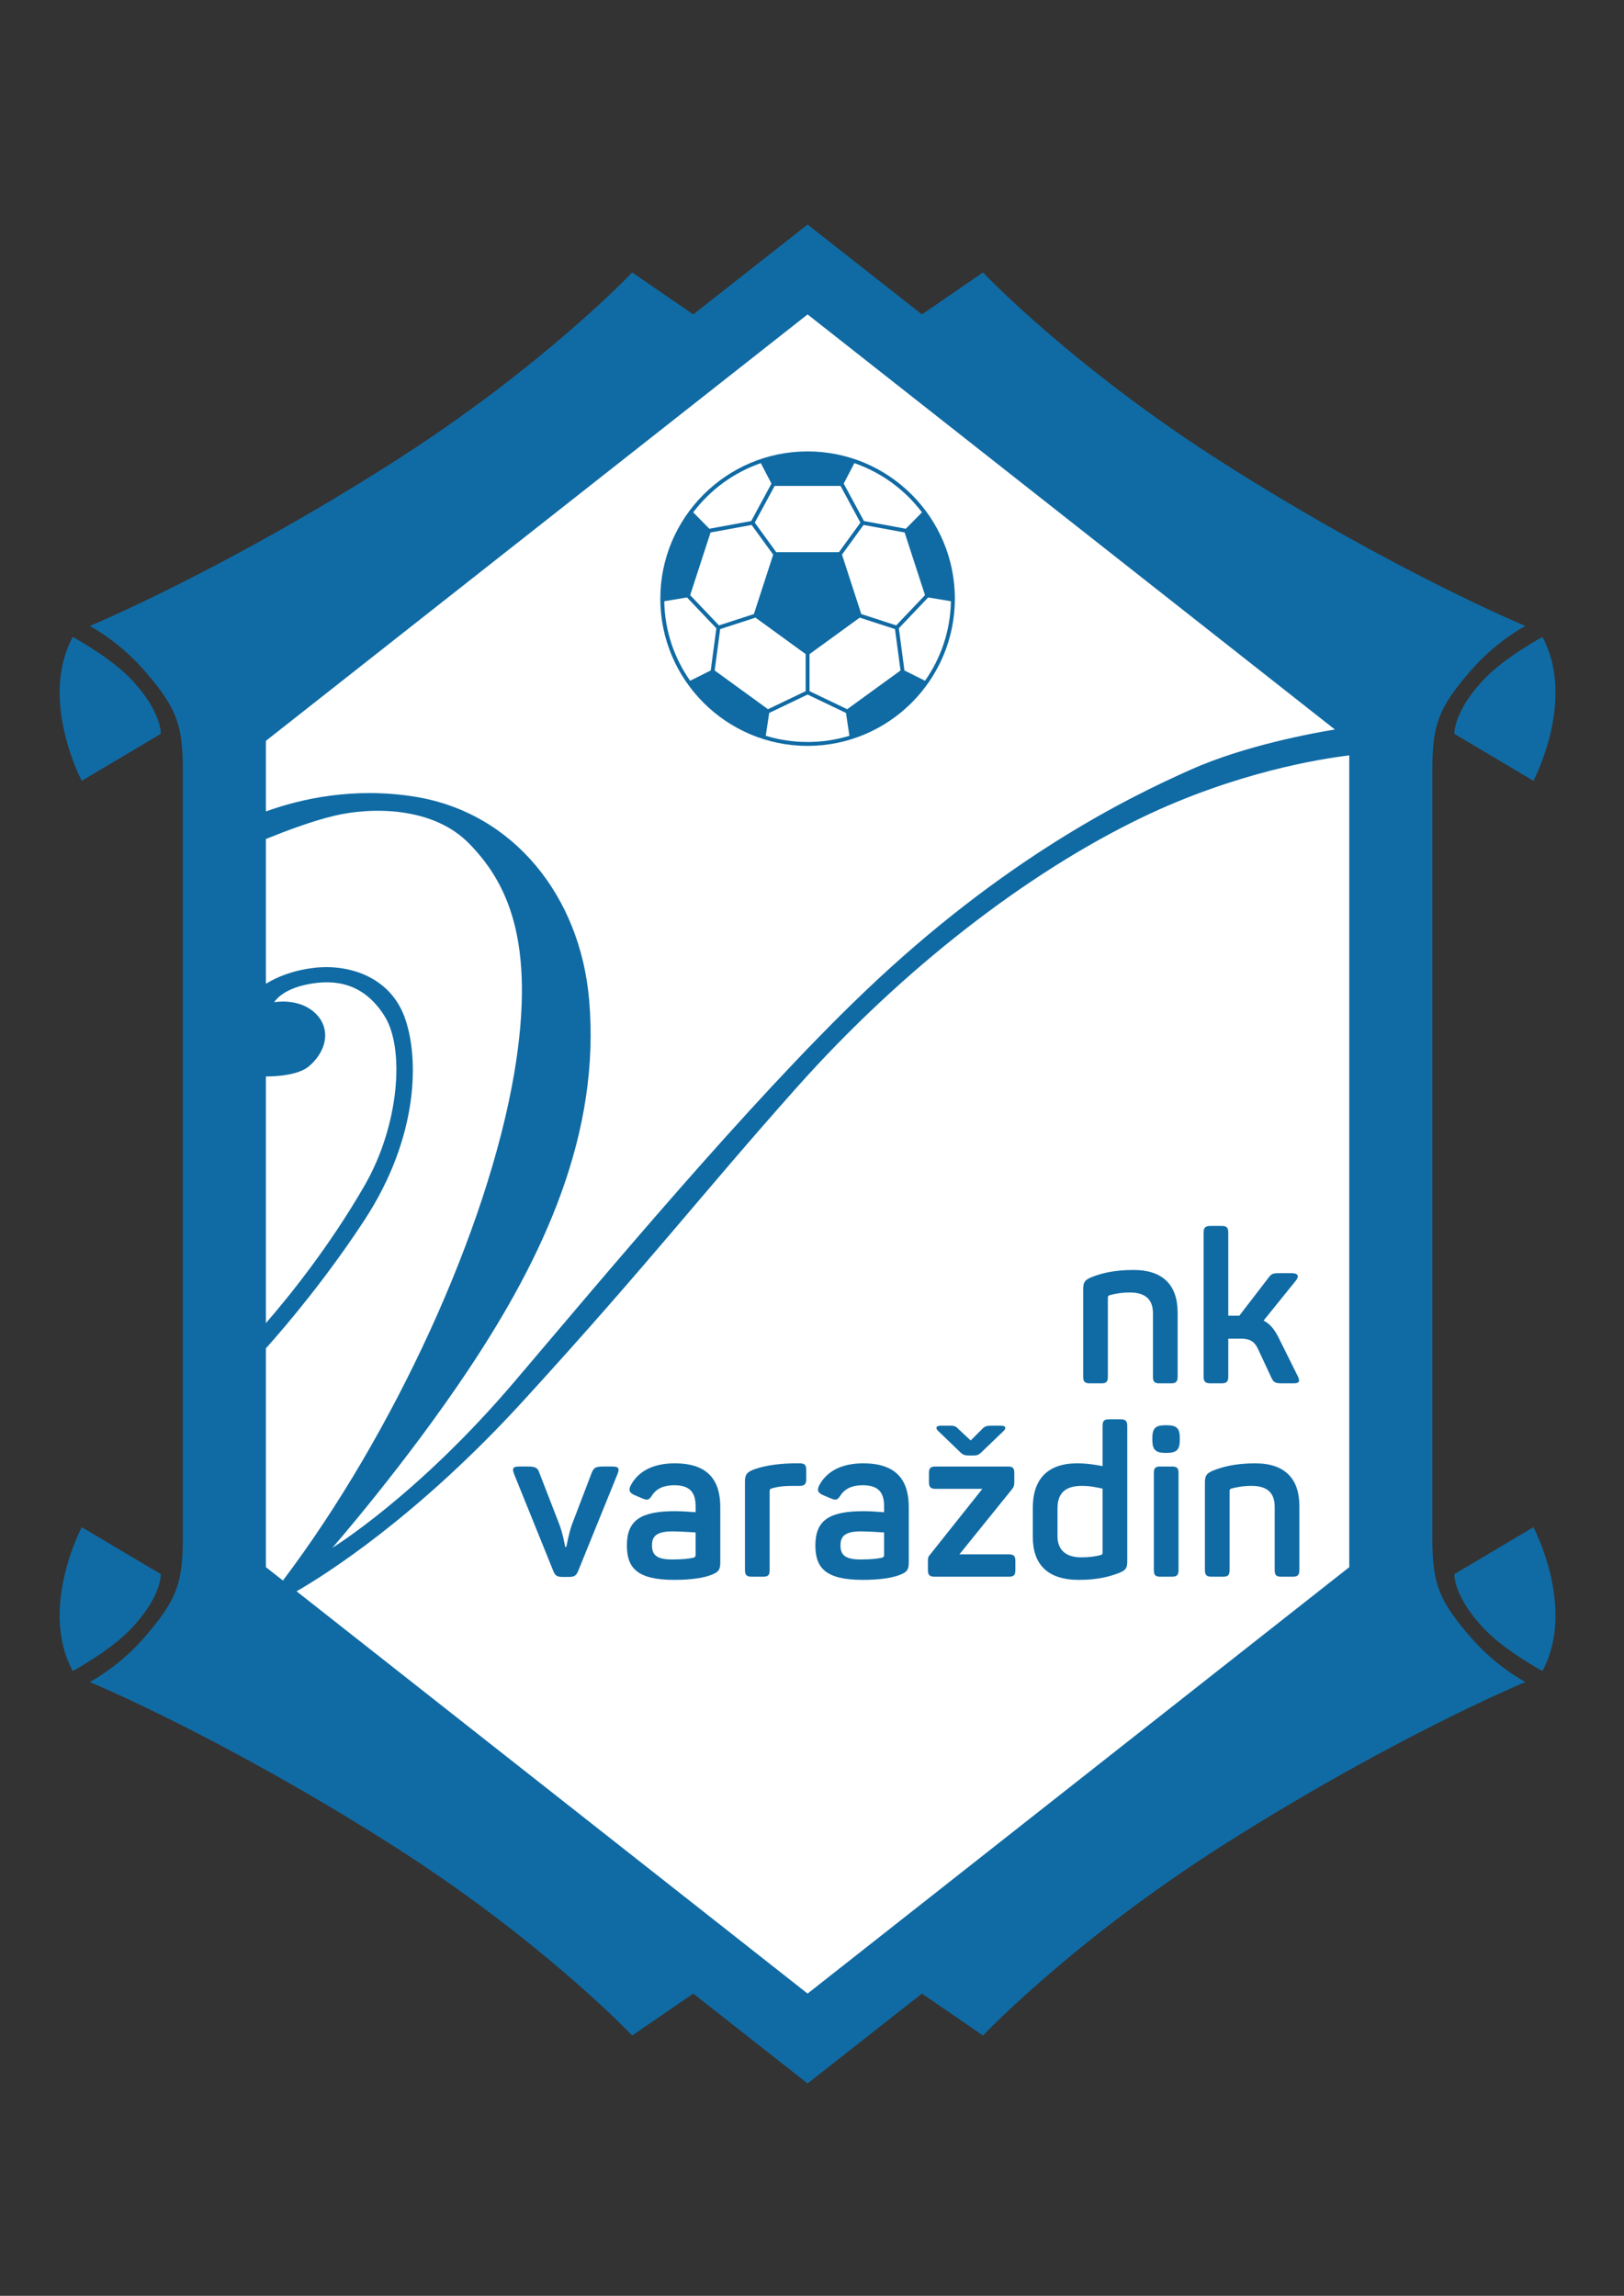 <?xml version="1.0" encoding="UTF-8" standalone="no"?>
<!-- Created with Inkscape (http://www.inkscape.org/) -->

<svg
   xmlns:dc="http://purl.org/dc/elements/1.1/"
   xmlns:cc="http://creativecommons.org/ns#"
   xmlns:rdf="http://www.w3.org/1999/02/22-rdf-syntax-ns#"
   xmlns:svg="http://www.w3.org/2000/svg"
   xmlns="http://www.w3.org/2000/svg"
   xmlns:sodipodi="http://sodipodi.sourceforge.net/DTD/sodipodi-0.dtd"
   xmlns:inkscape="http://www.inkscape.org/namespaces/inkscape"
   version="1.1"
   id="svg2"
   xml:space="preserve"
   width="793.927"
   height="1122.52"
   viewBox="0 0 793.927 1122.52"
   sodipodi:docname="varazhdin.svg"
   inkscape:version="0.92.5 (2060ec1f9f, 2020-04-08)"><rect x="0" y="0" width="793.927" height="1122.52" fill="#333333" stroke="none"/><defs
     id="defs6" /><sodipodi:namedview
     pagecolor="#ffffff"
     bordercolor="#666666"
     borderopacity="1"
     objecttolerance="10"
     gridtolerance="10"
     guidetolerance="10"
     inkscape:pageopacity="0"
     inkscape:pageshadow="2"
     inkscape:window-width="1920"
     inkscape:window-height="1001"
     id="namedview4"
     showgrid="false"
     inkscape:zoom="0.59465228"
     inkscape:cx="365.64711"
     inkscape:cy="466.13099"
     inkscape:window-x="-4"
     inkscape:window-y="-4"
     inkscape:window-maximized="1"
     inkscape:current-layer="g10" /><g
     id="g10"
     inkscape:groupmode="layer"
     inkscape:label="varazhdin"
     transform="matrix(1.333,0,0,-1.333,0,1122.52)"><g
       id="g921"><path
         inkscape:connector-curvature="0"
         id="path12"
         style="fill:#106ba4;fill-opacity:1;fill-rule:nonzero;stroke:none"
         d="m 565.672,608.458 c 0,0 -13.333,-7.208 -20.921,-15.018 -11.746,-12.088 -11.377,-20.513 -11.377,-20.513 l 28.995,-17.217 c 0,0 15.781,29.67 3.303,52.748 z" /><path
         inkscape:connector-curvature="0"
         id="path14"
         style="fill:#106ba4;fill-opacity:1;fill-rule:nonzero;stroke:none"
         d="m 67.053,278.623 c 0,-16.851 -1.831,-23.076 -14.31,-37.362 C 43.362,230.521 32.924,225.142 32.924,225.142 c 0,0 47.713,-19.779 110.109,-59.341 55.769,-35.357 88.822,-70.329 88.822,-70.329 l 22.389,15.384 41.934,-32.967 41.935,32.967 22.391,-15.384 c 0,0 33.052,34.972 88.821,70.329 62.396,39.562 110.109,59.341 110.109,59.341 0,0 -10.439,5.379 -19.819,16.119 -12.479,14.286 -14.311,20.512 -14.311,37.362 v 280.384 c 0,16.849 1.832,23.077 14.311,37.363 9.38,10.739 19.819,16.117 19.819,16.117 0,0 -47.713,19.78 -110.109,59.341 -55.77,35.359 -88.821,70.33 -88.821,70.33 l -22.391,-15.385 -41.935,32.967 -41.934,-32.967 -22.389,15.385 c 0,0 -33.053,-34.971 -88.822,-70.33 C 80.637,632.267 32.924,612.486 32.924,612.486 c 0,0 10.438,-5.377 19.819,-16.117 12.479,-14.286 14.31,-20.514 14.31,-37.363 z" /><path
         inkscape:connector-curvature="0"
         id="path16"
         style="fill:#106ba4;fill-opacity:1;fill-rule:nonzero;stroke:none"
         d="m 26.683,608.458 c 0,0 13.333,-7.208 20.921,-15.018 11.746,-12.088 11.378,-20.513 11.378,-20.513 l -28.996,-17.217 c 0,0 -15.782,29.67 -3.303,52.748 z" /><path
         inkscape:connector-curvature="0"
         id="path18"
         style="fill:#106ba4;fill-opacity:1;fill-rule:nonzero;stroke:none"
         d="m 565.672,229.173 c 0,0 -13.333,7.207 -20.921,15.018 -11.746,12.088 -11.377,20.512 -11.377,20.512 l 28.995,17.218 c 0,0 15.781,-29.67 3.303,-52.747 z" /><path
         inkscape:connector-curvature="0"
         id="path20"
         style="fill:#106ba4;fill-opacity:1;fill-rule:nonzero;stroke:none"
         d="m 26.683,229.173 c 0,0 13.333,7.207 20.921,15.018 11.746,12.088 11.378,20.512 11.378,20.512 l -28.996,17.218 c 0,0 -15.782,-29.67 -3.303,-52.747 z" /><path
         inkscape:connector-curvature="0"
         id="path22"
         style="fill:#ffffff;fill-opacity:1;fill-rule:nonzero;stroke:none"
         d="m 109.152,258.64 c 9.476,5.464 43.447,26.611 82.724,69.6 46.519,50.916 64.928,75.231 100.365,115.017 38.827,43.591 84.615,78.755 126.374,98.901 34.804,16.791 66.043,21.623 75.485,22.767 l 0.734,0.128 V 267.268 L 296.179,110.858 108.734,258.438 Z" /><path
         inkscape:connector-curvature="0"
         id="path24"
         style="fill:#ffffff;fill-opacity:1;fill-rule:nonzero;stroke:none"
         d="m 97.934,447.255 c 3.749,0.028 11.723,0.506 15.553,3.876 6.868,6.044 7.831,14.442 1.648,19.78 -6.044,5.22 -14.561,3.571 -14.561,3.571 0,0 2.473,4.671 12.363,6.594 9.89,1.923 20.33,0.55 28.021,-11.538 7.692,-12.088 5.358,-40.306 -7.143,-62.088 -13.199,-22.998 -28.58,-41.773 -35.974,-50.288 l -0.322,-0.365 v 90.455 l 0.413,0.003 z" /><path
         inkscape:connector-curvature="0"
         id="path26"
         style="fill:#ffffff;fill-opacity:1;fill-rule:nonzero;stroke:none"
         d="m 97.521,544.47 v 25.893 l 198.658,156.409 193.388,-152.261 -0.489,-0.074 c -7.278,-1.186 -32.384,-5.715 -52.514,-14.697 C 413.371,549.392 368.169,527.227 316.783,478.055 274.293,437.396 220.891,373.174 188.579,335.197 c -35.532,-41.758 -66.667,-60.805 -66.667,-60.805 0,0 26.762,30.619 49.816,65.2 27.84,41.758 48.611,86.836 44.324,135.898 -3.297,37.729 -27.54,68.441 -63.736,74.358 -22.649,3.703 -42.19,-0.882 -54.313,-5.208 z" /><path
         inkscape:connector-curvature="0"
         id="path28"
         style="fill:#ffffff;fill-opacity:1;fill-rule:nonzero;stroke:none"
         d="m 97.521,534.373 v -53.125 l 0.366,0.223 c 3.458,2.09 9.249,4.712 17.524,5.649 12.405,1.404 27.381,-3.205 32.875,-17.857 5.495,-14.652 5.495,-43.956 -14.651,-74.726 -13.721,-20.952 -27.949,-37.829 -35.632,-46.465 l -0.482,-0.479 v -80.327 l 6.221,-4.898 0.184,0.211 c 40.463,53.672 74.935,128.579 84.653,185.805 8.408,49.518 -3.297,70.696 -16.483,84.249 -13.187,13.554 -35.532,13.554 -49.451,10.257 -8.111,-1.921 -17.839,-5.583 -24.545,-8.306 z" /><path
         inkscape:connector-curvature="0"
         id="path30"
         style="fill:#106ba4;fill-opacity:1;fill-rule:nonzero;stroke:none"
         d="m 242.172,622.518 c 0,-29.78 24.227,-54.007 54.007,-54.007 29.78,0 54.007,24.227 54.007,54.007 0,29.78 -24.227,54.007 -54.007,54.007 -29.78,0 -54.007,-24.228 -54.007,-54.007 z" /><path
         inkscape:connector-curvature="0"
         id="path32"
         style="fill:#106ba4;fill-opacity:1;fill-rule:nonzero;stroke:none"
         d="m 226.477,301.453 -14.435,-35.577 c -0.702,-1.717 -1.482,-2.185 -3.277,-2.185 h -2.574 c -1.794,0 -2.653,0.468 -3.277,2.185 l -14.355,35.5 c -0.858,2.262 -0.391,2.808 1.95,2.808 h 3.043 c 2.887,0 3.667,-0.468 4.291,-2.419 l 7.256,-18.725 c 1.405,-3.666 2.107,-8.036 2.185,-8.349 h 0.39 c 0.156,0.312 0.78,4.526 2.106,8.271 l 7.179,18.802 c 0.78,1.951 1.403,2.419 4.368,2.419 h 3.121 c 2.34,0 2.887,-0.546 2.029,-2.73 z" /><path
         inkscape:connector-curvature="0"
         id="path34"
         style="fill:#106ba4;fill-opacity:1;fill-rule:nonzero;stroke:none"
         d="m 247.466,305.355 c 12.795,0 16.696,-6.866 16.696,-16.073 v -20.208 c 0,-2.73 -0.625,-3.512 -2.809,-4.447 -2.887,-1.249 -7.646,-2.027 -14.044,-2.027 -13.809,0 -17.399,4.523 -17.399,12.639 0,9.362 5.227,12.562 17.711,12.562 3.042,0 6.163,-0.313 7.49,-0.391 v 2.186 c 0,4.914 -1.95,7.722 -7.802,7.722 -3.901,0 -6.554,-1.247 -8.193,-3.743 -1.092,-1.641 -1.56,-1.874 -3.354,-1.172 l -3.121,1.326 c -1.717,0.781 -2.262,1.717 -1.326,3.511 2.653,5.072 8.036,8.116 16.151,8.116 m -0.859,-24.968 c -5.93,0 -7.491,-1.872 -7.491,-5.072 0,-3.198 1.25,-5.227 7.334,-5.227 3.979,0 6.397,0.312 7.802,0.625 0.624,0.233 0.858,0.389 0.858,1.091 v 8.192 c -1.638,0.079 -5.461,0.391 -8.504,0.391 z" /><path
         inkscape:connector-curvature="0"
         id="path36"
         style="fill:#106ba4;fill-opacity:1;fill-rule:nonzero;stroke:none"
         d="m 293.263,305.355 c 1.794,0 2.418,-0.548 2.418,-2.419 v -3.435 c 0,-1.794 -0.625,-2.419 -2.418,-2.419 h -2.809 c -3.042,0 -5.383,-0.312 -7.412,-0.936 -0.702,-0.157 -0.78,-0.546 -0.78,-0.937 V 266.188 c 0,-1.795 -0.546,-2.419 -2.341,-2.419 h -4.29 c -1.795,0 -2.419,0.624 -2.419,2.419 v 32.379 c 0,2.496 0.546,3.434 3.042,4.447 2.887,1.092 7.568,2.185 14.512,2.342 z" /><path
         inkscape:connector-curvature="0"
         id="path38"
         style="fill:#106ba4;fill-opacity:1;fill-rule:nonzero;stroke:none"
         d="m 316.593,305.355 c 12.794,0 16.695,-6.866 16.695,-16.073 v -20.208 c 0,-2.73 -0.623,-3.512 -2.809,-4.447 -2.887,-1.249 -7.646,-2.027 -14.045,-2.027 -13.809,0 -17.397,4.523 -17.397,12.639 0,9.362 5.228,12.562 17.711,12.562 3.043,0 6.163,-0.313 7.49,-0.391 v 2.186 c 0,4.914 -1.951,7.722 -7.804,7.722 -3.899,0 -6.553,-1.247 -8.19,-3.743 -1.093,-1.641 -1.561,-1.874 -3.355,-1.172 l -3.121,1.326 c -1.716,0.781 -2.262,1.717 -1.326,3.511 2.652,5.072 8.037,8.116 16.151,8.116 m -0.858,-24.968 c -5.93,0 -7.49,-1.872 -7.49,-5.072 0,-3.198 1.248,-5.227 7.334,-5.227 3.979,0 6.396,0.312 7.802,0.625 0.624,0.233 0.858,0.389 0.858,1.091 v 8.192 c -1.639,0.079 -5.461,0.391 -8.504,0.391 z" /><path
         inkscape:connector-curvature="0"
         id="path40"
         style="fill:#106ba4;fill-opacity:1;fill-rule:nonzero;stroke:none"
         d="m 395.082,305.355 c 3.822,0 7.101,-0.625 9.285,-1.016 v 14.748 c 0,1.794 0.546,2.416 2.341,2.416 h 4.289 c 1.796,0 2.419,-0.622 2.419,-2.416 V 269.388 c 0,-2.576 -0.623,-3.278 -3.12,-4.293 -3.12,-1.17 -7.489,-2.495 -14.589,-2.495 -11.626,0 -16.931,5.772 -16.931,15.76 v 10.688 c 0,10.533 5.46,16.308 16.306,16.308 m 1.717,-8.272 c -6.164,0 -8.973,-2.73 -8.973,-8.269 V 278.671 c 0,-5.07 3.043,-7.803 8.738,-7.803 2.81,0 5.229,0.313 7.178,0.858 0.547,0.234 0.625,0.391 0.625,0.859 v 23.484 c -1.794,0.391 -4.447,1.013 -7.568,1.013 z" /><path
         inkscape:connector-curvature="0"
         id="path42"
         style="fill:#106ba4;fill-opacity:1;fill-rule:nonzero;stroke:none"
         d="m 432.688,314.639 v -0.702 c 0,-3.589 -1.171,-4.759 -4.76,-4.759 h -0.546 c -3.589,0 -4.76,1.17 -4.76,4.759 v 0.702 c 0,3.59 1.171,4.683 4.76,4.683 h 0.546 c 3.589,0 4.76,-1.093 4.76,-4.683 M 432.221,301.844 V 266.188 c 0,-1.795 -0.625,-2.419 -2.419,-2.419 h -4.292 c -1.794,0 -2.341,0.624 -2.341,2.419 v 35.656 c 0,1.794 0.547,2.34 2.341,2.34 h 4.292 c 1.794,0 2.419,-0.546 2.419,-2.34 z" /><path
         inkscape:connector-curvature="0"
         id="path44"
         style="fill:#106ba4;fill-opacity:1;fill-rule:nonzero;stroke:none"
         d="m 460.307,305.355 c 11.079,0 16.228,-5.774 16.228,-15.683 V 266.188 c 0,-1.795 -0.623,-2.419 -2.418,-2.419 h -4.291 c -1.795,0 -2.341,0.624 -2.341,2.419 v 23.251 c 0,5.148 -2.81,7.645 -8.504,7.645 -3.042,0 -5.461,-0.468 -7.489,-1.013 -0.391,-0.157 -0.547,-0.469 -0.547,-0.781 V 266.188 c 0,-1.795 -0.546,-2.419 -2.341,-2.419 h -4.291 c -1.795,0 -2.419,0.624 -2.419,2.419 v 32.067 c 0,2.496 0.546,3.432 3.043,4.447 3.121,1.247 7.881,2.653 15.37,2.653 z" /><path
         inkscape:connector-curvature="0"
         id="path46"
         style="fill:#106ba4;fill-opacity:1;fill-rule:nonzero;stroke:none"
         d="m 415.664,376.281 c 11.079,0 16.229,-5.773 16.229,-15.683 v -23.485 c 0,-1.793 -0.624,-2.418 -2.419,-2.418 h -4.291 c -1.795,0 -2.341,0.625 -2.341,2.418 v 23.252 c 0,5.148 -2.808,7.644 -8.504,7.644 -3.043,0 -5.462,-0.468 -7.49,-1.012 -0.391,-0.157 -0.546,-0.468 -0.546,-0.782 v -29.102 c 0,-1.793 -0.546,-2.418 -2.341,-2.418 h -4.291 c -1.795,0 -2.419,0.625 -2.419,2.418 v 32.067 c 0,2.497 0.546,3.433 3.043,4.447 3.121,1.247 7.881,2.653 15.37,2.653 z" /><path
         inkscape:connector-curvature="0"
         id="path48"
         style="fill:#106ba4;fill-opacity:1;fill-rule:nonzero;stroke:none"
         d="m 474.336,334.695 h -3.979 c -2.729,0 -3.276,0.313 -4.135,2.184 l -4.838,10.378 c -1.248,2.73 -2.964,3.823 -6.241,3.823 h -4.681 v -13.89 c 0,-1.87 -0.546,-2.495 -2.497,-2.495 h -3.979 c -1.951,0 -2.575,0.625 -2.575,2.495 v 52.744 c 0,1.873 0.624,2.496 2.575,2.496 h 3.979 c 1.951,0 2.497,-0.623 2.497,-2.496 v -30.429 h 4.057 l 10.61,13.81 c 1.249,1.794 1.951,1.794 4.682,1.794 h 3.823 c 2.419,0 2.965,-1.013 1.561,-2.808 l -11.781,-14.59 c 2.341,-1.17 4.057,-3.277 5.617,-6.476 l 6.788,-13.655 c 1.093,-2.104 0.78,-2.886 -1.482,-2.886 z" /><path
         inkscape:connector-curvature="0"
         id="path50"
         style="fill:#106ba4;fill-opacity:1;fill-rule:nonzero;stroke:none"
         d="m 372.378,269.542 v -3.354 c 0,-1.795 -0.547,-2.419 -2.341,-2.419 h -27.308 c -1.794,0 -2.418,0.624 -2.418,2.419 v 3.354 c 0,1.249 0.155,1.64 0.858,2.419 l 19.114,24.029 h -17.165 c -1.794,0 -2.419,0.625 -2.419,2.419 v 3.435 c 0,1.794 0.625,2.34 2.419,2.34 h 26.527 c 1.795,0 2.341,-0.546 2.341,-2.34 v -3.435 c 0,-1.17 -0.156,-1.715 -0.857,-2.573 l -19.272,-23.875 h 18.18 c 1.794,0 2.341,-0.625 2.341,-2.419 m -15.727,38.688 h -0.879 c -2.126,0 -2.566,0.074 -4.328,1.907 l -7.48,7.187 c -0.88,0.955 -0.806,1.835 1.1,1.835 h 3.007 c 1.834,0 2.348,-0.075 3.448,-1.247 l 4.473,-4.181 4.182,4.181 c 1.026,1.101 1.76,1.247 3.594,1.247 h 3.3 c 1.906,0 1.979,-0.88 1.1,-1.835 l -7.48,-7.187 c -1.833,-1.907 -2.347,-1.907 -4.034,-1.907 z" /><path
         inkscape:connector-curvature="0"
         id="path52"
         style="fill:#ffffff;fill-opacity:1;fill-rule:nonzero;stroke:none"
         d="m 264.124,611.365 -2.024,-15.198 0.156,-0.111 19.246,-13.982 0.135,-0.116 c 3.068,1.469 13.176,6.309 13.828,6.62 0,0.679 0,9.848 0,13.475 l 0.002,0.129 -18.404,13.372 -0.207,-0.065 -12.489,-4.059 -0.243,-0.065 z" /><path
         inkscape:connector-curvature="0"
         id="path54"
         style="fill:#ffffff;fill-opacity:1;fill-rule:nonzero;stroke:none"
         d="m 331.368,646.859 -14.4,2.648 -0.261,0.05 -7.9,-10.873 0.054,-0.218 6.906,-21.27 0.098,-0.324 c 3.451,-1.121 12.168,-3.954 12.813,-4.164 0.497,0.522 8.195,8.612 10.556,11.092 l -0.054,0.179 -7.412,22.812 -0.399,0.068 z" /><path
         inkscape:connector-curvature="0"
         id="path56"
         style="fill:#ffffff;fill-opacity:1;fill-rule:nonzero;stroke:none"
         d="m 254.308,654.286 c 6.201,8.153 14.726,14.449 24.578,17.89 l 0.137,0.047 3.897,-7.495 -0.144,-0.299 -7.268,-13.435 -0.208,-0.051 -15.156,-2.786 -0.101,0.11 -5.821,5.916 0.085,0.104 z" /><path
         inkscape:connector-curvature="0"
         id="path58"
         style="fill:#ffffff;fill-opacity:1;fill-rule:nonzero;stroke:none"
         d="m 313.497,672.167 c 9.848,-3.445 18.366,-9.742 24.562,-17.895 l 0.076,-0.089 -5.927,-6.024 -0.502,0.09 -14.581,2.68 -0.271,0.053 -7.424,13.719 0.084,0.168 3.824,7.359 0.157,-0.061 z" /><path
         inkscape:connector-curvature="0"
         id="path60"
         style="fill:#ffffff;fill-opacity:1;fill-rule:nonzero;stroke:none"
         d="m 348.743,621.37 c -0.229,-10.711 -3.68,-20.643 -9.415,-28.866 l -0.078,-0.099 -7.347,3.668 -0.204,0.091 -2.061,15.49 0.126,0.123 10.639,11.179 0.195,-0.034 8.146,-1.359 -9.8e-4,-0.192 z" /><path
         inkscape:connector-curvature="0"
         id="path62"
         style="fill:#ffffff;fill-opacity:1;fill-rule:nonzero;stroke:none"
         d="m 311.378,572.178 c -4.813,-1.456 -9.918,-2.239 -15.199,-2.239 -5.285,0 -10.391,0.784 -15.206,2.241 l -0.133,0.018 1.235,8.238 0.016,0.154 13.957,6.682 0.14,0.06 13.847,-6.629 0.23,-0.13 1.249,-8.334 -0.135,-0.061 z" /><path
         inkscape:connector-curvature="0"
         id="path64"
         style="fill:#ffffff;fill-opacity:1;fill-rule:nonzero;stroke:none"
         d="m 253.001,592.546 c -5.729,8.226 -9.168,18.159 -9.39,28.869 l 0.005,0.149 8.335,1.391 0.193,-0.199 10.415,-10.942 0.16,-0.174 -2.062,-15.474 -0.13,-0.057 -7.431,-3.709 -0.096,0.146 z" /><path
         inkscape:connector-curvature="0"
         id="path66"
         style="fill:#ffffff;fill-opacity:1;fill-rule:nonzero;stroke:none"
         d="m 253.307,623.608 c 2.551,-2.68 9.888,-10.39 10.373,-10.9 0.633,0.206 9.029,2.934 12.607,4.097 l 0.203,0.069 7.073,21.78 -0.154,0.225 -7.767,10.69 -0.226,-0.058 -14.841,-2.729 -0.038,-0.154 -7.419,-22.833 0.188,-0.188 z" /><path
         inkscape:connector-curvature="0"
         id="path68"
         style="fill:#ffffff;fill-opacity:1;fill-rule:nonzero;stroke:none"
         d="m 283.958,663.606 c -1.772,-3.274 -6.815,-12.594 -7.149,-13.212 0.388,-0.533 5.477,-7.54 7.725,-10.633 l 0.131,-0.189 h 22.849 l 0.187,0.017 c 2.177,2.997 7.455,10.262 7.851,10.805 -0.292,0.539 -5.645,10.432 -7.285,13.463 l -0.272,0.008 h -23.901 l -0.133,-0.259 z" /><path
         inkscape:connector-curvature="0"
         id="path70"
         style="fill:#ffffff;fill-opacity:1;fill-rule:nonzero;stroke:none"
         d="m 310.456,582.083 -13.542,6.484 -0.021,0.155 v 13.232 l 0.025,0.242 18.129,13.174 0.254,0.182 12.794,-4.157 0.141,-0.053 2.021,-15.178 -0.205,-0.145 -19.336,-14.049 -0.26,0.112 z" /></g></g></svg>